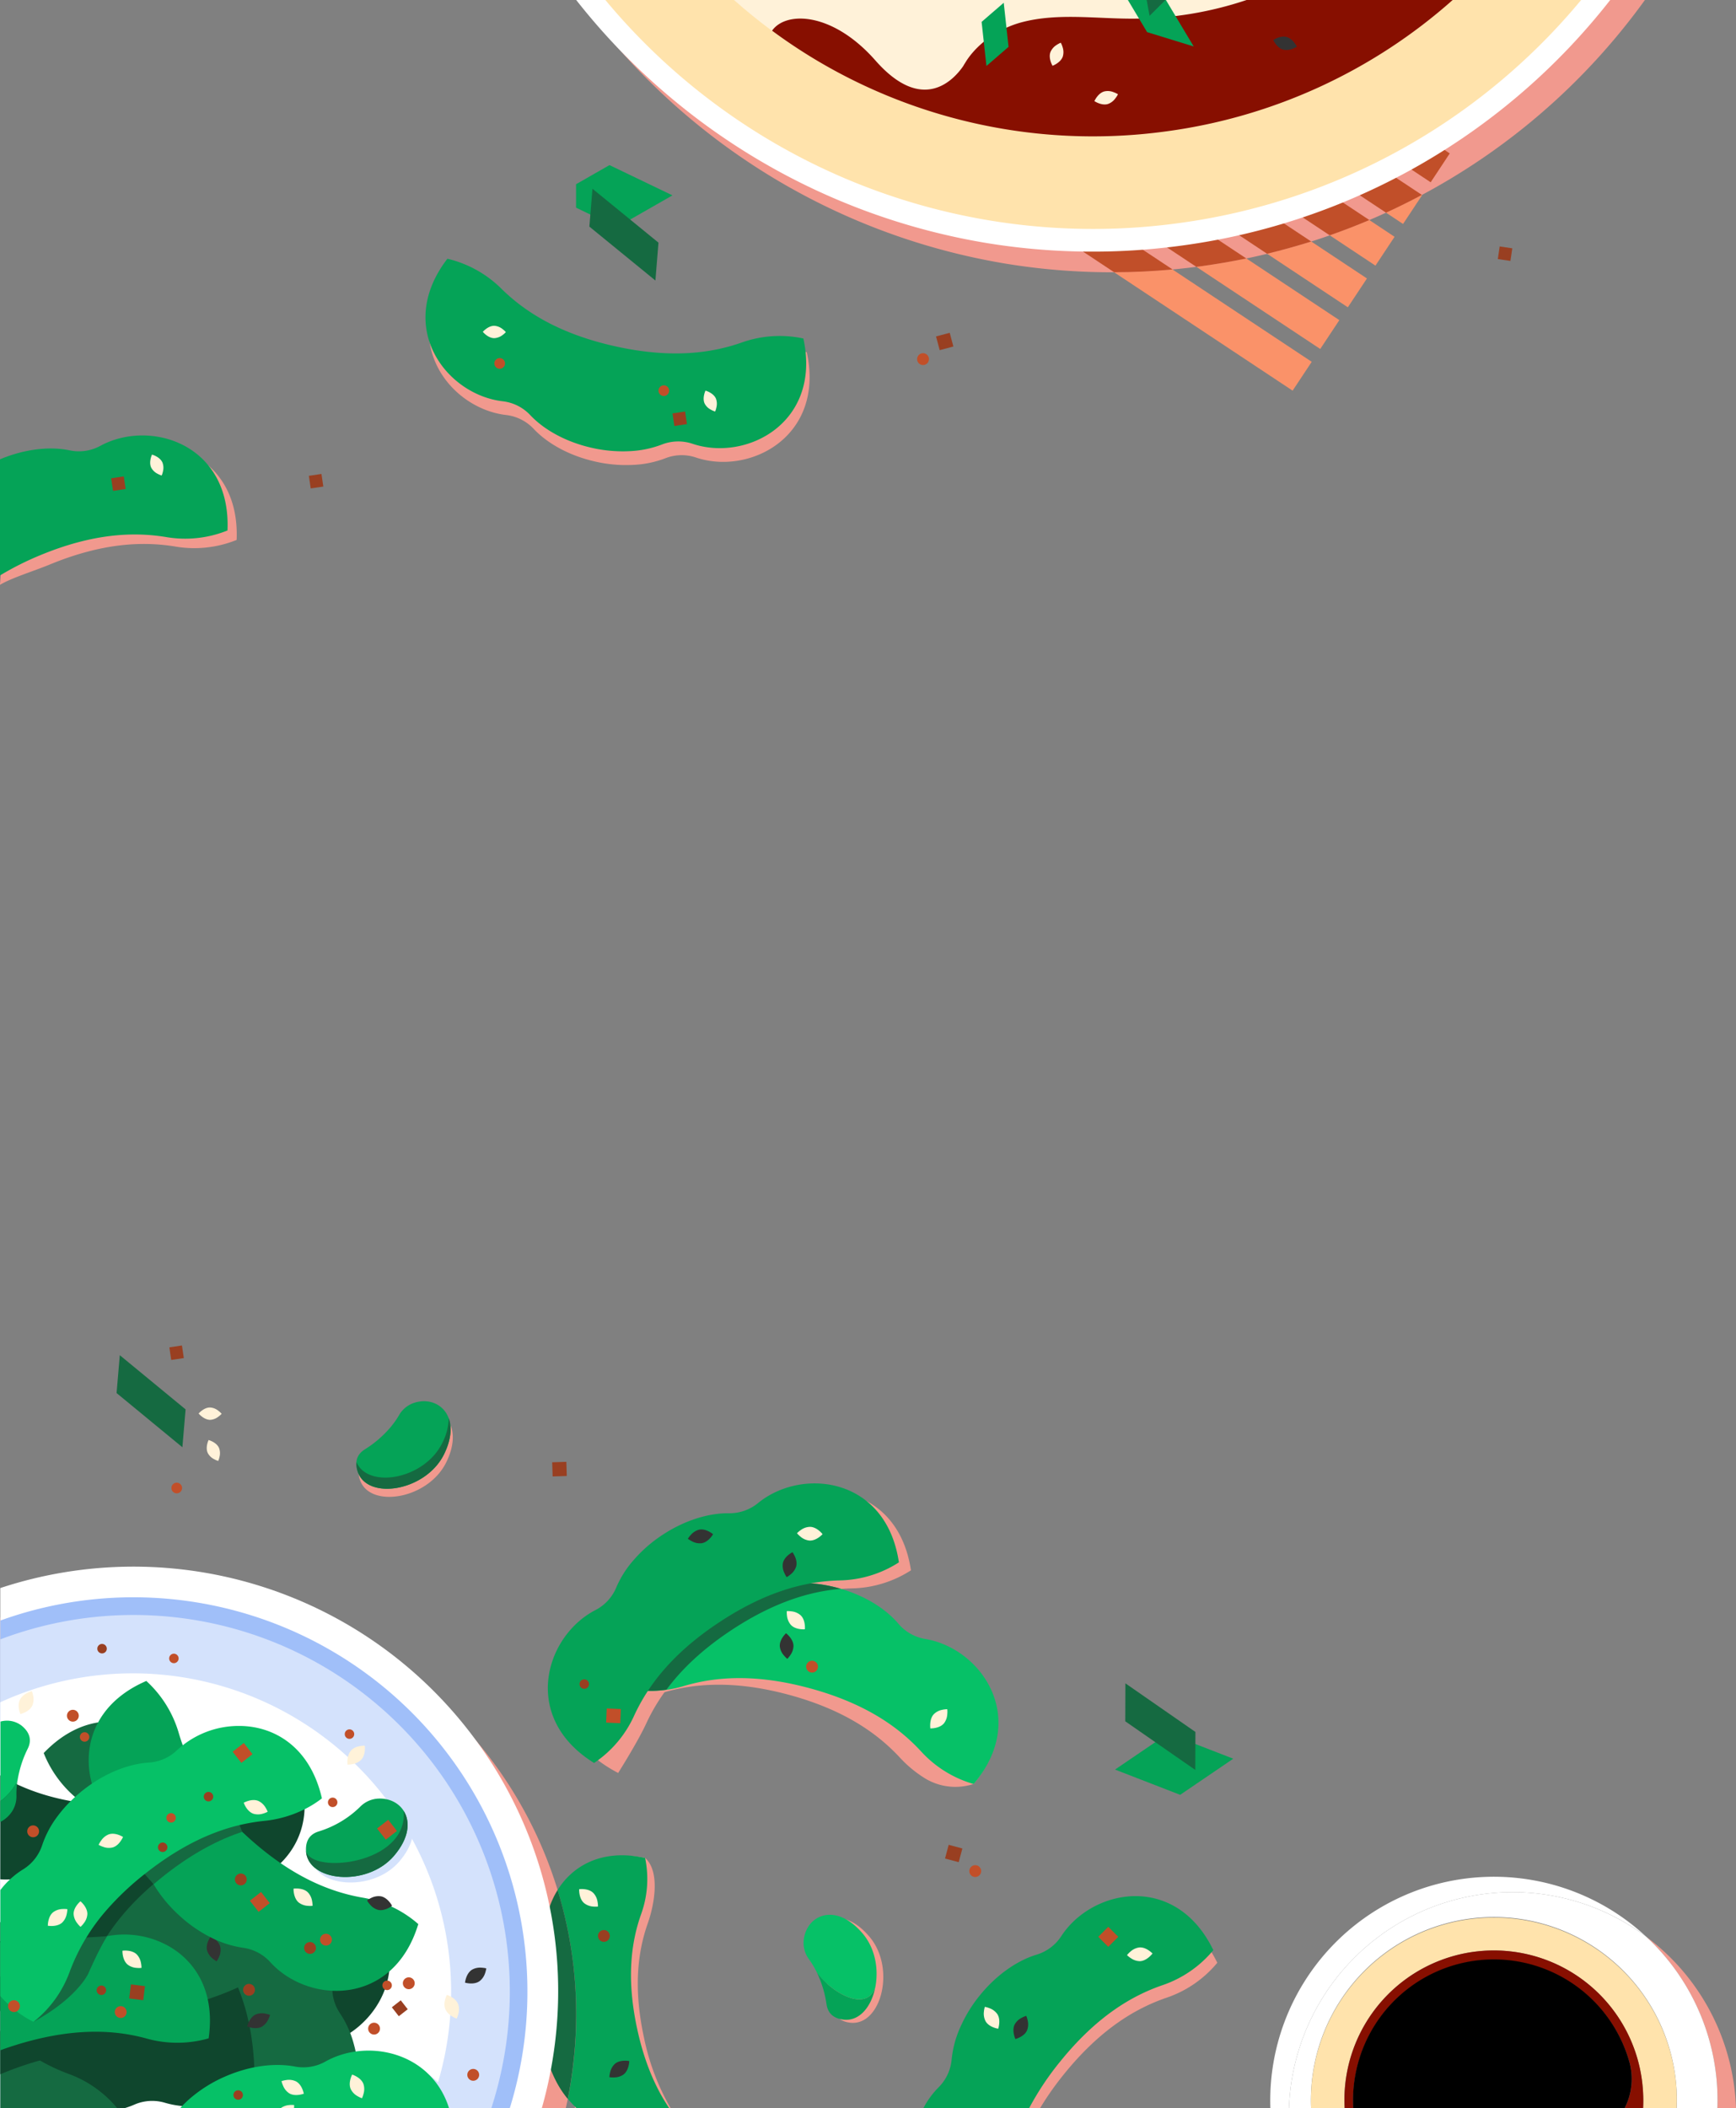 <svg xmlns="http://www.w3.org/2000/svg" viewBox="0 0 673.12 817"><rect x="0" y="0" width="673.12" height="817" fill="#808080" stroke="none"/><defs><style>.cls-2{fill:#f1998e}.cls-3{fill:#c14f29}.cls-4{fill:#fff}.cls-5{fill:#ffe3ac}.cls-6{fill:#fff2d9}.cls-7{fill:#870f00}.cls-8{fill:#05a357}.cls-9{fill:#156a41}.cls-10{fill:#333}.cls-11{fill:#993f21}.cls-13{fill:#d4e2fc}.cls-14{fill:#0f462d}.cls-15{fill:#06c167}</style></defs><g id="Layer_2" data-name="Layer 2"><g id="WebLeft"><path d="m508.61 140.21-7.41 11.18L272.81 0h24.28l211.52 140.21zm10.71-16.15-7.41 11.18L307.89 0h24.28l187.15 124.06zm10.7-16.15-7.41 11.18L342.96 0h24.27l162.79 107.91zm10.71-16.15-7.41 11.18L378.03 0h24.28l138.42 91.76zm10.7-16.15-7.41 11.18L413.09 0h24.28l114.06 75.61zm10.71-16.15-7.41 11.18L448.17 0h24.27l89.7 59.46zm10.71-16.15-7.42 11.18L483.24 0h24.27l65.34 43.31z" style="fill:#fa9269"/><path class="cls-2" d="M637.8 0a254 254 0 0 1-172 103.15 255.38 255.38 0 0 1-43.83 2.2 253.12 253.12 0 0 1-32.15-3.2A255.59 255.59 0 0 1 224.8 0z"/><path class="cls-3" d="M367.23 0H343l148.31 98.34c5.78-1.4 11.5-3 17.1-4.75zM297.1 0h-24.29L432 105.5c7.49 0 15-.37 22.65-1.08zm35.07 0h-24.31l156 103.4c.64-.09 1.26-.17 1.9-.24q8.87-1.23 17.48-3zm175.34 0h-24.27l82.19 54.48 7.42-11.17zm80.93 0 9.11 6 4-6zM402.31 0H378l137.59 91.19q7.81-2.72 15.36-5.92zm70.13 0h-24.27l106.56 70.64 7.4-11.19zm70.16 0h-24.3l57.84 38.34 7.42-11.19zm35 0h-24.21l33.46 22.18 7.4-11.18zM437.37 0h-24.28l124.33 82.42c4.72-2.17 9.36-4.45 13.9-6.89z"/><path class="cls-4" d="M624.35 0a253.93 253.93 0 0 1-166 95.15 255.38 255.38 0 0 1-43.83 2.2 253.12 253.12 0 0 1-32.15-3.2A255.53 255.53 0 0 1 223.42 0z"/><path class="cls-5" d="M613.07 0a245.14 245.14 0 0 1-155.91 86.45A245.85 245.85 0 0 1 234.73 0z"/><path class="cls-6" d="M530.33 0c-23.59 22.35-50.64 39.55-80 43.55-56.34 7.69-108.53-.37-151-31.62Q291.71 6.31 284.6 0z"/><path class="cls-7" d="M563.26 0a209.12 209.12 0 0 1-110.95 50.89 209.41 209.41 0 0 1-152.95-39c5.47-7.75 23.61-7.17 40.08 11.55 18.39 20.89 30.47 7.43 34.16 2a.13.13 0 0 1 0-.05c.66-1 1.05-1.68 1.14-1.85 4.74-7.2 13-12.69 21.49-14.93 14.09-3.7 29-1.28 43.53-1.38A139.43 139.43 0 0 0 483.35 0z"/><path class="cls-8" d="m462.85 18.01-18.07-5.56L437.33 0h14.74l10.78 18.01z"/><path class="cls-9" d="m451.88 0-6.14 6.14L444.61 0h7.27z"/><path class="cls-7" d="M374.77 23.61c-.09.17-.48.87-1.14 1.85a20.91 20.91 0 0 1 1.14-1.85z"/><path class="cls-6" d="M407.33 20.11a6.08 6.08 0 0 1 2.36-2.69 9.33 9.33 0 0 1 1.62-.87 8.62 8.62 0 0 1 .7 1.7 6.09 6.09 0 0 1 .11 3.58c-.78 2.42-3.82 3.59-4 3.66-.12-.16-1.73-3.01-.79-5.38zm20.94 15.3a6 6 0 0 1 3.56.33 9.2 9.2 0 0 1 1.66.79 8.72 8.72 0 0 1-1 1.56 6 6 0 0 1-2.83 2.19c-2.42.8-5.16-1-5.33-1.1.11-.18 1.47-3.18 3.94-3.77z"/><path class="cls-10" d="M499 14.37a6 6 0 0 1 2.85 2.16 9.44 9.44 0 0 1 1 1.55 8.94 8.94 0 0 1-1.64.81 6.09 6.09 0 0 1-3.56.37c-2.48-.61-3.86-3.56-3.94-3.76.15-.1 2.88-1.9 5.29-1.13z"/><path class="cls-8" d="m389.19 1.07 1.87 17.09-8.58 7.42-1.87-17.1 8.58-7.41zM260.74 75.71l-24.42-11.73-12.96 7.41v9.09l15.77 7.58 21.61-12.35z"/><path class="cls-9" d="m228.53 87.82 1.19-14.68 25.6 20.89-1.19 14.68-25.6-20.89z"/><circle class="cls-3" cx="378.14" cy="725.09" r="2.3"/><path class="cls-11" transform="rotate(14.94 369.805 718.518)" d="M366.98 715.54h5.49v5.49h-5.49z"/><path class="cls-11" transform="rotate(-1.87 216.578 568.32)" d="M214.16 566.59h5.49v5.49h-5.49z"/><path class="cls-2" d="M222.18 800.8q-1 8.25-2.8 16.2H.11V626.89a164.7 164.7 0 0 1 184.72 47.92s.06 0 .06.07a164.14 164.14 0 0 1 37.29 125.92z"/><path class="cls-2" d="M249.75 789.86c-4.32-19.74-2.35-33.86 1.45-44.62 2.51-7.09 4.88-19.93-1.06-25.25-16.36-3.64-25.26 6.15-31.29 15.8a164 164 0 0 1 6 68.39q-.79 6.38-2 12.58l.21.24h37a90.79 90.79 0 0 1-10.31-27.14z"/><path class="cls-8" d="M247.11 786.47c-4.32-19.74-2.35-33.85 1.45-44.61a40 40 0 0 0 1.58-21.86c-16.36-3.64-27.9 2.76-33.93 12.42a164 164 0 0 1 6 68.38q-.78 6.38-2 12.58a30.93 30.93 0 0 0 2.48 2.71c.3.3.6.61.88.92h35.95c-5.07-7.48-9.52-17.25-12.41-30.54z"/><path class="cls-2" d="M412.88 755.35a17.42 17.42 0 0 1-9.56 7.08c-7.5 2.29-15.47 7.78-21.95 15.76a53.9 53.9 0 0 0-7.61 12.42 39.74 39.74 0 0 0-3.29 12.29 17.42 17.42 0 0 1-5 10.82 32.18 32.18 0 0 0-2.88 3.28h40.66a116.93 116.93 0 0 1 9.43-13.37c14-17.26 27.5-25.25 39.36-29.37A43.89 43.89 0 0 0 472 760.62c-14.77-30.16-47.17-23.78-59.12-5.27z"/><path class="cls-8" d="M411.44 750.4a17.43 17.43 0 0 1-9.56 7.09c-7.5 2.29-15.47 7.77-21.95 15.75a54.11 54.11 0 0 0-7.61 12.42A39.87 39.87 0 0 0 369 798a17.45 17.45 0 0 1-5 10.82 32.74 32.74 0 0 0-6 8.22h41a110.49 110.49 0 0 1 12.22-18.32c14-17.26 27.5-25.25 39.36-29.36a44 44 0 0 0 19.88-13.64c-14.68-30.2-47.08-23.83-59.02-5.32z"/><path class="cls-2" d="M91.75 209.24a43.89 43.89 0 0 1-24 2.52c-12.39-2-28-1.44-48.59 7.06-5.93 2.45-14.64 5.09-19.18 7.83l3.56-45.05.2-.09c9.5-3.93 19.12-4.95 26.8-3.39a17.39 17.39 0 0 0 11.78-1.67c19.33-10.58 50.85-.75 49.43 32.79z"/><path class="cls-8" d="M88.21 205.57a43.89 43.89 0 0 1-24 2.52c-12.39-2-28.05-1.44-48.59 7.06A115.57 115.57 0 0 0 0 223v-45l.2-.09c9.5-3.93 19.12-5 26.8-3.39a17.39 17.39 0 0 0 11.78-1.67c19.33-10.65 50.85-.85 49.43 32.72z"/><path class="cls-9" d="M216.21 732.41a32 32 0 0 0-3.32 26.59 15.87 15.87 0 0 1-.39 10.81c-2.62 6.63-3.25 15.4-1.25 24.53a48.66 48.66 0 0 0 4.51 12.45 38.43 38.43 0 0 0 4.39 6.6q1.24-6.2 2-12.58a164 164 0 0 0-5.94-68.4z"/><path class="cls-4" d="M215.18 791.81a166 166 0 0 1-5.11 25.19H.11V615.41a164.68 164.68 0 0 1 184.72 59.4s.06 0 .06.07a164 164 0 0 1 30.29 116.93z"/><path d="M70.46 620.14A152.23 152.23 0 0 0 .11 628v189h197.55a152.8 152.8 0 0 0-127.2-196.86z" fill="#a0bff9"/><path class="cls-13" d="M196.59 789.52A148 148 0 0 1 190.5 817H.11V635.3a145.9 145.9 0 0 1 196.48 154.22z"/><path class="cls-4" d="M174 786.93a123.07 123.07 0 0 1-7.61 30.07H.11V659.67A123.42 123.42 0 0 1 174 786.93z"/><path class="cls-13" d="M148.77 699.14a10.5 10.5 0 0 0-7.11 3.26 39.39 39.39 0 0 1-16.12 9.51c-2.82.9-5 3-4.78 7.5.61 11.92 23.62 14.21 34.14 1.88s3.58-22.64-6.13-22.15z"/><path class="cls-8" d="M146.65 697a10.58 10.58 0 0 0-7.1 3.26 39.34 39.34 0 0 1-16.12 9.51c-2.82.91-5 3-4.78 7.5.61 11.92 23.62 14.21 34.13 1.88s3.59-22.62-6.13-22.15z"/><path class="cls-9" d="M16.94 679.33a43.91 43.91 0 0 0 14.73 19.09c10 7.56 20.41 19.3 28.44 40s8.27 36.41 6 48.74a44 44 0 0 0 2 24c33.5 2.18 44.05-29.11 33.9-48.67a17.51 17.51 0 0 1-1.4-11.82c1.73-7.64.93-17.28-2.78-26.87a54.18 54.18 0 0 0-7-12.77 39.88 39.88 0 0 0-9-9 17.46 17.46 0 0 1-6.93-9.68c-5.68-21.28-34.56-37.3-57.84-13.12z"/><path class="cls-14" d="M123.84 792.82a17.45 17.45 0 0 0-10.09 6.32 39.64 39.64 0 0 1-9.51 8.46 53.44 53.44 0 0 1-13.18 6.2c-9.79 3.09-19.47 3.3-27 1.1a17.32 17.32 0 0 0-11.88.65 29.87 29.87 0 0 1-4 1.45H28.94c-12.75-3.56-23.61-14.34-23.61-32.19a47.13 47.13 0 0 1 .4-6.13 43.88 43.88 0 0 1 24.11-.47c12.16 3.07 27.82 3.81 49-2.91s33.57-16.34 41.74-25.87a43.87 43.87 0 0 1 20-13.51c22.65 24.76 4.87 52.56-16.74 56.9zm-44.35-61.19a17.41 17.41 0 0 0-11.65 2.45A39.54 39.54 0 0 1 56 738.76 54.47 54.47 0 0 1 41.49 740c-10.27-.46-19.41-3.61-25.72-8.26a17.39 17.39 0 0 0-11.38-3.47 26.59 26.59 0 0 1-4.28 0V688c1.89 1.13 3.89 2.22 6 3.24l.43.2c9.24 4.32 21 7.54 36.69 8.24 22.21 1 37.15-3.81 48.1-9.94a43.83 43.83 0 0 1 23.43-5.74c12.78 31-13.49 51-35.27 47.63z"/><path class="cls-9" d="M45.47 817H.11v-30q3.21 3 6.35 5.44t6.27 4.38c.95.61 1.88 1.16 2.81 1.69a72.38 72.38 0 0 0 10.9 5.11A43.93 43.93 0 0 1 45.47 817zm28.98-60.1a28.47 28.47 0 0 1-3.67 1.1c-.42.11-.85.2-1.27.28a17.51 17.51 0 0 0-10.16 6.2 39.23 39.23 0 0 1-9.61 8.35 53.6 53.6 0 0 1-13.24 6.05c-9.84 3-19.5 3.09-27 .79-.47-.14-.95-.26-1.43-.37a17.68 17.68 0 0 0-8 .05v-34.46a106.3 106.3 0 0 0 24.62-4.66c21.27-6.48 33.74-16 42-25.39a43.87 43.87 0 0 1 20.13-13.29c20.71 23.06 6.9 48.36-12.37 55.35z"/><path class="cls-14" d="M86.87 701.55a43.87 43.87 0 0 0-20.12 13.28c-8.28 9.44-20.76 18.92-42 25.4a107.68 107.68 0 0 1-23.45 4.58c-.64 12-.77 26.07 12.74 35.86a44.25 44.25 0 0 0 9.67.47 44.83 44.83 0 0 0 10.44-16.33c4.39-11.76 12.68-25.06 30.26-38.67 10.45-8.09 20-13 28.6-16a44.82 44.82 0 0 0-6.14-8.59z"/><path class="cls-14" d="M15.55 798.46c-.7.2-1.36.37-2.08.59a122.47 122.47 0 0 0-13.36 4.79v-37.91c1.46-.27 2.49-.34 2.74 0l5.22 13.37 4.45 11.39 2.14 5.47z"/><path class="cls-13" d="M176.87 817H77.35c.54-.49 1.1-1 1.69-1.44a53.8 53.8 0 0 1 12.5-7.48c9.43-4.07 19-5.25 26.74-3.81a17.45 17.45 0 0 0 11.72-1.84c15.31-8.68 38.55-4.5 46.87 14.57z"/><path class="cls-9" d="M139.08 806.39a54.16 54.16 0 0 1-1 10.61H98.31c.28-3.3.42-6.8.4-10.5 0-22.23-5.53-36.93-12.17-47.57a44 44 0 0 1-6.9-23.12c30.41-14.2 51.62 11.11 49.28 33a17.47 17.47 0 0 0 3 11.53 39.58 39.58 0 0 1 5.22 11.6 52.88 52.88 0 0 1 1.94 14.45z"/><path class="cls-14" d="M139.08 806.39a54.16 54.16 0 0 1-1 10.61H98.31c.26-3.27.4-6.72.4-10.39a42.42 42.42 0 0 1 17.06-.65 17.39 17.39 0 0 0 11.76-1.85 32.92 32.92 0 0 1 11.18-3.85 53.53 53.53 0 0 1 .37 6.13z"/><path class="cls-15" d="M174.12 817H69.84a41.09 41.09 0 0 1 5.16-4.89 53.43 53.43 0 0 1 12.5-7.5c9.44-4.07 19-5.24 26.74-3.8A17.44 17.44 0 0 0 126 799c16.18-9.22 41.23-4 48.12 18z"/><path class="cls-10" d="M85.46 754.67a6.34 6.34 0 0 1-.54 3.7 9.66 9.66 0 0 1-.93 1.68 10.08 10.08 0 0 1-1.57-1.1 6.3 6.3 0 0 1-2.12-3.08c-.69-2.57 1.31-5.32 1.46-5.49.17.09 3.24 1.69 3.7 4.29z"/><path class="cls-8" d="M162.22 745.65a43.81 43.81 0 0 0-21.8-10.3c-12.37-2.18-26.95-7.92-43.53-22.73S73 684 69.41 671.92a44 44 0 0 0-12.68-20.51c-30.83 13.3-26 46-8.06 58.77a17.44 17.44 0 0 1 6.62 9.89c1.93 7.59 7 15.81 14.7 22.66A53.22 53.22 0 0 0 82 750.92a39.54 39.54 0 0 0 12.12 3.87 17.45 17.45 0 0 1 10.57 5.47c14.74 16.38 47.74 17.51 57.49-14.61z"/><path class="cls-6" d="M51.83 691.16a6.42 6.42 0 0 1-.89 3.67 9.7 9.7 0 0 1-1.1 1.61 10 10 0 0 1-1.49-1.25 6.47 6.47 0 0 1-1.86-3.3c-.45-2.66 1.82-5.25 2-5.41.16.11 3.06 2 3.34 4.68z"/><path class="cls-8" d="M81.41 783.05a48.79 48.79 0 0 1-.51 6.86 44.12 44.12 0 0 1-24.12.05c-11.19-3.06-25.38-4.14-44.26.71-1.57.4-3.16.85-4.8 1.33-.42.12-.86.25-1.26.39-2.21.68-4.34 1.39-6.35 2.15V752.3c8.46-1.89 16.59-1.65 23.08.38a17.47 17.47 0 0 0 11.9-.46 35.1 35.1 0 0 1 28.83 1.16 31.67 31.67 0 0 1 6.86 4.6c6.35 5.59 10.63 13.96 10.63 25.07z"/><path class="cls-9" d="M93.91 709.88 82.36 680l-48 21.84 25.21 28.34c1.55-1.33 3.16-2.66 4.89-4 10.8-8.39 20.6-13.38 29.45-16.3zM0 752.32l13 31.19c17-9.28 21.24-18.69 21.24-18.69s4.07-9.5 7.33-14.53c-2.25.43-41.57 2.03-41.57 2.03z"/><path class="cls-10" d="M79.62 677a6.42 6.42 0 0 1 1.69 3.39 9.66 9.66 0 0 1 .2 1.93 9.33 9.33 0 0 1-1.94 0 6.35 6.35 0 0 1-3.57-1.27c-2.06-1.74-2-5.18-2-5.41.25-.05 3.68-.47 5.62 1.36z"/><path class="cls-15" d="M124.82 696.91a40.6 40.6 0 0 1-6.73 4.22 45.34 45.34 0 0 1-15.74 4.52c-12.48 1.3-27.45 6-45 19.61A110.08 110.08 0 0 0 41.49 740a77 77 0 0 0-14.43 24A43.91 43.91 0 0 1 13 783.51a41 41 0 0 1-12.86-10v-41.06a31.29 31.29 0 0 1 3.7-4.1 31.36 31.36 0 0 1 5.24-4 17.41 17.41 0 0 0 7.31-9.41 39.38 39.38 0 0 1 6-11.21 49.78 49.78 0 0 1 5-5.73 54.83 54.83 0 0 1 5.25-4.62c8.13-6.3 17.13-9.82 25-10.33a17.47 17.47 0 0 0 10.92-4.73 35.13 35.13 0 0 1 24.07-9.48c13.74-.03 27.66 8.21 32.19 28.07z"/><path class="cls-9" d="M156.52 701.76c1.8 20.84-35.89 24.67-37.87 15.53.61 11.92 23.62 14.21 34.13 1.88 6-7 6.32-13.32 3.74-17.41z"/><path class="cls-15" d="M10.77 677.63a42.5 42.5 0 0 0-4 12.53c-.19.37-.39.74-.59 1.1a22.28 22.28 0 0 1-6 6.71v-30.82A9.27 9.27 0 0 1 8.71 669c3.36 2.93 3.36 6 2.06 8.63z"/><path class="cls-8" d="M6.74 690.16c-.06.43-.12.87-.16 1.3a31.46 31.46 0 0 0-.21 4.35 10.58 10.58 0 0 1-2.62 7.38 11.69 11.69 0 0 1-3.64 2.86V698a22.28 22.28 0 0 0 6-6.71c.24-.39.44-.76.63-1.13z"/><path class="cls-6" d="M20.66 741a6.37 6.37 0 0 1 3.54-1.21 9.72 9.72 0 0 1 1.92.06 9.26 9.26 0 0 1-.25 1.9 6.34 6.34 0 0 1-1.76 3.3c-2 1.78-5.33 1.26-5.56 1.21-.01-.26.03-3.66 2.11-5.26z"/><path class="cls-10" d="M99.14 780.66a6.39 6.39 0 0 1 3.72-.34 9.7 9.7 0 0 1 1.85.51 10.26 10.26 0 0 1-.7 1.78 6.41 6.41 0 0 1-2.49 2.79c-2.34 1.27-5.48 0-5.69-.13.05-.19.9-3.49 3.31-4.61z"/><path class="cls-6" d="M119.33 733.29a6.27 6.27 0 0 1 1.67 3.35 10.37 10.37 0 0 1 .2 1.91 10.09 10.09 0 0 1-1.92 0 6.37 6.37 0 0 1-3.5-1.32c-2-1.71-2-5.11-1.94-5.34.16-.03 3.58-.44 5.49 1.4zm-75.62-17.37a6.29 6.29 0 0 1-3.73-.23 9.67 9.67 0 0 1-1.75-.78 9.68 9.68 0 0 1 1-1.66 6.32 6.32 0 0 1 2.89-2.37c2.5-.91 5.41.86 5.59 1-.11.17-1.45 3.31-4 4.04zm56.43-18.03a6.29 6.29 0 0 1 2.77 2.5 9.86 9.86 0 0 1 .89 1.71 9.86 9.86 0 0 1-1.79.71 6.4 6.4 0 0 1-3.74.06c-2.52-.86-3.69-4-3.76-4.27.17-.1 3.17-1.72 5.63-.71zM53 757.35a6.33 6.33 0 0 1 1.66 3.34 9.47 9.47 0 0 1 .2 1.91 9.14 9.14 0 0 1-1.92 0 6.28 6.28 0 0 1-3.5-1.31c-2-1.72-2-5.12-1.94-5.34.19-.03 3.57-.44 5.5 1.4zm-19.13-15.56a6.29 6.29 0 0 1-1.36 3.48 9.2 9.2 0 0 1-1.28 1.43 9.11 9.11 0 0 1-1.29-1.42 6.34 6.34 0 0 1-1.39-3.48c-.1-2.66 2.47-4.89 2.65-5 .16.11 2.74 2.33 2.67 4.99zm107.04 65.78a6.27 6.27 0 0 1 .07 3.73 9.72 9.72 0 0 1-.63 1.82 9.69 9.69 0 0 1-1.73-.82 6.3 6.3 0 0 1-2.6-2.68c-1.11-2.42.41-5.47.52-5.66.19.04 3.46 1.13 4.37 3.61zm36.73-30.88a6.27 6.27 0 0 1 .08 3.73 9.29 9.29 0 0 1-.64 1.82 9.94 9.94 0 0 1-1.74-.82 6.41 6.41 0 0 1-2.6-2.68c-1.11-2.43.41-5.47.53-5.66.19.05 3.43 1.12 4.37 3.61zM140 682a6.22 6.22 0 0 1-3.35 1.64 9 9 0 0 1-1.91.19 9.67 9.67 0 0 1 0-1.92 6.31 6.31 0 0 1 1.33-3.5c1.72-2 5.12-1.93 5.35-1.91.06.16.46 3.55-1.42 5.5zm-27.86 129.2a6.27 6.27 0 0 1-2.36-2.89 10 10 0 0 1-.62-1.82 9.56 9.56 0 0 1 1.88-.43 6.36 6.36 0 0 1 3.7.51c2.36 1.22 3 4.55 3.07 4.78-.18.07-3.4 1.23-5.67-.15zM114 817h-5.2a6.48 6.48 0 0 1 3.33-1.24 9.77 9.77 0 0 1 1.92 0A9.43 9.43 0 0 1 114 817z"/><path class="cls-10" d="M183 763.32a6.33 6.33 0 0 1 3.65-.8 9.72 9.72 0 0 1 1.9.27 10 10 0 0 1-.46 1.87 6.31 6.31 0 0 1-2.13 3.07c-2.16 1.56-5.44.66-5.65.59.01-.2.43-3.59 2.69-5zm-36.45-23.22a6.34 6.34 0 0 1-3.11-2.07 9.71 9.71 0 0 1-1.13-1.56 9.06 9.06 0 0 1 1.66-1 6.38 6.38 0 0 1 3.69-.61c2.62.48 4.25 3.46 4.35 3.66-.15.17-2.88 2.22-5.46 1.58z"/><circle class="cls-3" cx="126.39" cy="751.67" r="2.3"/><circle class="cls-3" cx="158.5" cy="768.56" r="2.3"/><circle class="cls-3" cx="28.25" cy="664.88" r="2.3"/><circle class="cls-3" cx="145.04" cy="786.14" r="2.3"/><circle class="cls-11" cx="96.56" cy="771.1" r="2.3"/><circle class="cls-11" cx="120.21" cy="754.88" r="2.3"/><circle class="cls-11" cx="93.38" cy="728.33" r="2.3"/><circle class="cls-11" cx="80.84" cy="696.24" r="1.84"/><circle class="cls-11" cx="39.31" cy="771.27" r="1.84"/><circle class="cls-11" cx="92.35" cy="811.87" r="1.84"/><circle class="cls-11" cx="63.07" cy="715.86" r="1.84"/><circle class="cls-3" cx="66.33" cy="704.46" r="1.84"/><circle class="cls-3" cx="135.51" cy="672.01" r="1.84"/><circle class="cls-3" cx="128.99" cy="698.45" r="1.84"/><circle class="cls-3" cx="67.42" cy="642.68" r="1.84"/><circle class="cls-3" cx="150.1" cy="769.37" r="1.84"/><circle class="cls-3" cx="32.8" cy="673.11" r="1.84"/><circle class="cls-3" cx="12.85" cy="709.68" r="2.3"/><circle class="cls-3" cx="183.49" cy="804.05" r="2.3"/><circle class="cls-3" cx="5.42" cy="777.42" r="2.3"/><circle class="cls-3" cx="46.8" cy="779.72" r="2.3"/><path class="cls-11" transform="rotate(7.01 53.136 772.54)" d="M50.35 769.32h5.49v5.49h-5.49z"/><path class="cls-3" transform="rotate(-37.99 100.668 736.998)" d="M97.96 734.33h5.49v5.49h-5.49z"/><path class="cls-3" transform="rotate(-37.99 149.983 709.036)" d="M147.28 706.36h5.49v5.49h-5.49z"/><path class="cls-3" transform="rotate(-37.99 93.989 679.282)" d="M91.28 676.6h5.49v5.49h-5.49z"/><path class="cls-11" transform="rotate(-37.99 154.942 778.214)" d="M152.78 776.09h4.39v4.39h-4.39z"/><path class="cls-6" d="M7.79 658.55a6.25 6.25 0 0 1 2.78-2.48 9.29 9.29 0 0 1 1.79-.7 9.7 9.7 0 0 1 .51 1.85 6.23 6.23 0 0 1-.34 3.72c-1.11 2.42-4.41 3.25-4.64 3.29-.08-.23-1.38-3.34-.1-5.68z"/><circle class="cls-11" cx="39.57" cy="638.9" r="1.84"/><path class="cls-2" d="M329.72 783.85c6.15.69 10.72-5 12.23-12.36 1.4-6.82.18-15.07-4.85-21-10.47-12.37-21.76-7.21-22.85 2.46a10.54 10.54 0 0 0 2.06 7.54c.42.57.81 1.15 1.18 1.75a36.09 36.09 0 0 1 1.88 3.39 42.81 42.81 0 0 1 3.72 12.31c.44 2.91 2.18 5.41 6.63 5.91z"/><path class="cls-15" d="M339.35 770.3c1.4-6.82.18-15.07-4.85-21-10.47-12.37-21.77-7.21-22.86 2.46a10.57 10.57 0 0 0 2.07 7.54c.42.57.8 1.16 1.18 1.75a35 35 0 0 1 1.87 3.39c5.42 7.5 18.92 15.66 22.59 5.86z"/><path class="cls-8" d="M339.35 770.3c-3.67 9.8-17.17 1.64-22.59-5.88a42.28 42.28 0 0 1 3.72 12.31c.44 2.93 2.18 5.43 6.63 5.93 6.16.69 10.72-5 12.24-12.36z"/><path class="cls-6" d="M222.57 644.73a6.34 6.34 0 0 1-3.73.21 9.3 9.3 0 0 1-1.83-.57 9.71 9.71 0 0 1 .76-1.77 6.4 6.4 0 0 1 2.58-2.7c2.38-1.19 5.48.22 5.68.33-.03.2-1.03 3.47-3.46 4.5z"/><path class="cls-2" d="M233.14 656.36a43.9 43.9 0 0 0 24.1-.46c12-3.54 27.66-4.88 49.1 1S340.5 672 349 681.19a46.54 46.54 0 0 0 9.72 8 22.7 22.7 0 0 0 18.77 2.14c21.71-25.6-5.15-50.16-26.89-53.67a17.4 17.4 0 0 1-10.33-5.92c-5.11-5.95-13.33-11-23.24-13.78a53.9 53.9 0 0 0-14.43-2 39.4 39.4 0 0 0-12.58 1.92 17.45 17.45 0 0 1-11.9-.21c-20.48-8.12-50.55 5.52-45 38.63z"/><path class="cls-2" d="M250.59 667.86c5.28-11.38 14.57-24 33.15-36.23s33.84-15.75 46.39-16.09a43.92 43.92 0 0 0 23.08-7c-4.93-33.2-37.74-36.92-54.72-22.89a17.48 17.48 0 0 1-11.26 3.86c-7.84-.08-17.09 2.73-25.68 8.38a53.76 53.76 0 0 0-11 9.54 39.79 39.79 0 0 0-6.86 10.72 17.34 17.34 0 0 1-8 8.81c-19.61 10-29.09 42.82 4 60.11-.03.01 7.42-11.7 10.9-19.21z"/><path class="cls-15" d="M241.15 653.79a43.94 43.94 0 0 0 24.11-.45c12-3.54 27.66-4.88 49.1 1s34.16 15.06 42.69 24.27a44 44 0 0 0 20.47 12.74c21.71-25.6 2.87-52.72-18.88-56.23a17.43 17.43 0 0 1-10.32-5.92c-5.11-6-13.33-11.05-23.24-13.78a53.93 53.93 0 0 0-14.43-2 40 40 0 0 0-12.58 1.92 17.45 17.45 0 0 1-11.9-.2c-20.48-8.13-50.55 5.52-45 38.62z"/><path class="cls-9" d="M283.82 631.57c16.54-10.88 30.45-14.87 42.16-15.85-.3-.09-.59-.2-.9-.28a53.93 53.93 0 0 0-14.43-2 40 40 0 0 0-12.58 1.92 17.45 17.45 0 0 1-11.9-.2c-20.48-8.13-50.55 5.52-45 38.62a42.53 42.53 0 0 0 17.25 1c5.64-7.61 13.66-15.49 25.4-23.21z"/><path class="cls-8" d="M230.36 683.19a43.85 43.85 0 0 0 15.56-18.42c5.28-11.39 14.57-24 33.15-36.23s33.84-15.75 46.39-16.09a43.94 43.94 0 0 0 23.08-7c-4.93-33.2-37.74-36.92-54.72-22.89a17.48 17.48 0 0 1-11.26 3.86c-7.84-.08-17.09 2.73-25.68 8.38a53.46 53.46 0 0 0-11 9.54 39.55 39.55 0 0 0-6.88 10.73 17.34 17.34 0 0 1-8 8.81c-19.61 10-29.19 41.64-.65 59.31z"/><path class="cls-2" d="M312.82 136.49a43.89 43.89 0 0 0-24.05 1.63c-11.86 4.12-27.39 6.22-49.09 1.36s-34.85-13.37-43.82-22.16a43.89 43.89 0 0 0-21.07-11.72c-20.44 26.63-.3 52.8 21.59 55.24a17.44 17.44 0 0 1 10.6 5.41c5.39 5.69 13.85 10.39 23.88 12.63a53.15 53.15 0 0 0 14.51 1.28 39.63 39.63 0 0 0 12.48-2.52 17.41 17.41 0 0 1 11.89-.38c20.85 7.12 50.22-8 43.08-40.77z"/><path class="cls-8" d="M311.5 131.17a44 44 0 0 0-24.06 1.62c-11.85 4.13-27.39 6.22-49.08 1.37S203.5 120.78 194.53 112a44 44 0 0 0-21.06-11.73c-20.44 26.63-.31 52.8 21.59 55.25a17.38 17.38 0 0 1 10.6 5.41c5.39 5.69 13.85 10.38 23.88 12.63a53.94 53.94 0 0 0 14.51 1.28 39.85 39.85 0 0 0 12.47-2.53 17.44 17.44 0 0 1 11.9-.37c20.85 7.12 50.22-8 43.08-40.77z"/><path class="cls-10" d="M272 598.05a6.33 6.33 0 0 1-3.66-.75 9.69 9.69 0 0 1-1.63-1 9.22 9.22 0 0 1 1.18-1.52 6.33 6.33 0 0 1 3.19-2c2.6-.54 5.23 1.61 5.4 1.76-.09.21-1.85 3.13-4.48 3.51zm36.72 8.95a6.35 6.35 0 0 1-2.12 3.08 10.08 10.08 0 0 1-1.57 1.1 9.66 9.66 0 0 1-.93-1.68 6.29 6.29 0 0 1-.55-3.69c.51-2.61 3.52-4.2 3.73-4.29.12.16 2.12 2.92 1.44 5.48z"/><path class="cls-3" transform="rotate(92.38 237.886 664.929)" d="M235.14 662.19h5.49v5.49h-5.49z"/><path class="cls-3" transform="rotate(135 429.718 750.56)" d="M426.97 747.81h5.49v5.49h-5.49z"/><path class="cls-6" d="M306.66 629.69a6.38 6.38 0 0 1-1.49-3.42 9.28 9.28 0 0 1-.09-1.92 9.79 9.79 0 0 1 1.92.1 6.32 6.32 0 0 1 3.43 1.5c1.94 1.82 1.68 5.21 1.65 5.43-.2.02-3.61.26-5.42-1.69zm7.18-32.69a6.32 6.32 0 0 1-3.43-1.49 9.71 9.71 0 0 1-1.38-1.34 9 9 0 0 1 1.47-1.24 6.3 6.3 0 0 1 3.53-1.24c2.66 0 4.79 2.66 4.92 2.84-.13.14-2.46 2.63-5.11 2.47z"/><circle class="cls-3" cx="314.87" cy="645.87" r="2.3"/><circle class="cls-11" cx="226.55" cy="652.62" r="1.84"/><path class="cls-6" d="M362.07 664.3a6.36 6.36 0 0 1 3.32-1.72 9.55 9.55 0 0 1 1.91-.22 9.44 9.44 0 0 1 0 1.92 6.41 6.41 0 0 1-1.26 3.52c-1.69 2.06-5.09 2-5.31 2-.01-.18-.47-3.56 1.34-5.5zm79.98 95.7a6.26 6.26 0 0 1-3.55-1.15 9 9 0 0 1-1.51-1.19 9.37 9.37 0 0 1 1.34-1.38 6.29 6.29 0 0 1 3.38-1.59c2.65-.26 5 2.17 5.18 2.34-.11.12-2.18 2.83-4.84 2.97zm-59.9 23.27a6.33 6.33 0 0 1-.65-3.68 9.39 9.39 0 0 1 .36-1.89 9.46 9.46 0 0 1 1.84.54 6.34 6.34 0 0 1 3 2.26c1.46 2.22.42 5.46.34 5.67-.22-.02-3.58-.59-4.89-2.9z"/><path class="cls-10" d="M393.45 784.5a6.31 6.31 0 0 1 2.71-2.56 9.2 9.2 0 0 1 1.77-.75 9.72 9.72 0 0 1 .56 1.84 6.37 6.37 0 0 1-.24 3.73c-1 2.44-4.32 3.36-4.54 3.41-.08-.17-1.47-3.3-.26-5.67zm-85.78-146.7a6.38 6.38 0 0 1-1.19 3.54 9.86 9.86 0 0 1-1.21 1.5 9.82 9.82 0 0 1-1.35-1.36 6.28 6.28 0 0 1-1.55-3.4c-.23-2.65 2.23-5 2.4-5.15.16.07 2.85 2.22 2.9 4.87z"/><path class="cls-2" d="M665.6 806a88.65 88.65 0 0 1 .3 11h7.22c-.06-1.67-.16-3.35-.31-5a86.53 86.53 0 0 0-34.66-61.6A86.39 86.39 0 0 1 665.6 806z"/><path class="cls-4" d="M578.42 733.64a86.42 86.42 0 0 1 59.73 16.73A86.71 86.71 0 0 0 492.58 817h7.21a86.73 86.73 0 0 1 78.63-83.36z"/><path class="cls-4" d="M578.42 733.64A86.73 86.73 0 0 0 499.79 817h8.57a70.95 70.95 0 1 1 141.76 0h15.78a88.65 88.65 0 0 0-.3-11 86.39 86.39 0 0 0-27.45-55.61 86.42 86.42 0 0 0-59.73-16.75z"/><path class="cls-5" d="M649.89 807.44A70.95 70.95 0 0 0 508.36 817h13a57.93 57.93 0 0 1 115.55-8.27 58.78 58.78 0 0 1 .17 8.27h13a71.34 71.34 0 0 0-.19-9.56z"/><path class="cls-7" d="M556.64 764.36a54.69 54.69 0 0 1 75.07 34.45 24.77 24.77 0 0 1-1.8 18.19h7.2a58.78 58.78 0 0 0-.17-8.27A57.93 57.93 0 0 0 521.39 817h3.35a54.61 54.61 0 0 1 31.9-52.64z"/><path d="M631.71 798.81a54.61 54.61 0 0 0-107 18.19h105.2a24.77 24.77 0 0 0 1.8-18.19z"/><path class="cls-8" d="m452.93 671.75 25.26 9.79-20.59 14-25.26-9.79 20.59-14z"/><path class="cls-9" d="m463.51 671.17-.04 14.73-27.15-18.85.04-14.72 27.15 18.84z"/><circle class="cls-11" cx="234.16" cy="750.22" r="2.3"/><path class="cls-6" d="M230.05 733.56a6.26 6.26 0 0 1 1.63 3.36 9.33 9.33 0 0 1 .18 1.91 9.29 9.29 0 0 1-1.92 0 6.3 6.3 0 0 1-3.48-1.35c-2-1.74-1.91-5.14-1.89-5.37.2-.04 3.59-.42 5.48 1.45z"/><path class="cls-10" d="M241.76 803.93a6.37 6.37 0 0 1-3.56 1.12 9.94 9.94 0 0 1-1.92-.09 9.11 9.11 0 0 1 .3-1.9 6.3 6.3 0 0 1 1.83-3.26c2-1.74 5.36-1.14 5.58-1.09.01.2-.12 3.61-2.23 5.22z"/><path class="cls-2" d="M155.74 579.54c6.8-1.46 13.87-5.88 17.3-12.88 7.13-14.55-2.13-22.83-11.42-19.94a10.5 10.5 0 0 0-6.08 4.92c-.36.61-.74 1.19-1.13 1.77a35.5 35.5 0 0 1-2.36 3.09 42.38 42.38 0 0 1-9.78 8.34c-2.5 1.58-4.09 4.18-2.76 8.45 1.83 5.92 8.88 7.82 16.23 6.25z"/><path class="cls-8" d="M160.75 543.58a10.53 10.53 0 0 0-6.08 4.92c-.35.61-.73 1.19-1.12 1.78a36.93 36.93 0 0 1-2.36 3.08 42.59 42.59 0 0 1-9.78 8.34c-2.51 1.58-4.09 4.18-2.77 8.45 1.84 5.92 8.88 7.82 16.23 6.25 6.81-1.46 13.88-5.88 17.31-12.88 7.13-14.52-2.18-22.83-11.43-19.94z"/><path class="cls-9" d="M174 549.6a22 22 0 0 1-2.52 9.6c-3.43 7-10.5 11.42-17.31 12.88-7 1.49-13.73-.18-15.93-5.47a8.85 8.85 0 0 0 .42 3.54c1.84 5.92 8.88 7.82 16.23 6.25 6.81-1.46 13.88-5.88 17.31-12.88 2.8-5.7 3.04-10.44 1.8-13.92zm-128.8-9.76 1.25-14.67 25.51 21-1.24 14.67-25.52-21z"/><path class="cls-11" transform="rotate(-8.44 68.371 524.007)" d="M65.97 521.75h4.94v4.94h-4.94z"/><circle class="cls-3" cx="68.53" cy="576.64" r="2.07"/><path class="cls-6" d="M84.93 561.14a5.68 5.68 0 0 1 .2 3.36 8.54 8.54 0 0 1-.51 1.65 8.23 8.23 0 0 1-1.59-.68 5.57 5.57 0 0 1-2.43-2.32c-1.08-2.14.18-4.92.28-5.1.17.04 3.12.89 4.05 3.09zm-3.37-15.7a5.61 5.61 0 0 1 3.11 1.27 8.06 8.06 0 0 1 1.27 1.17 8.32 8.32 0 0 1-1.3 1.14 5.68 5.68 0 0 1-3.14 1.2c-2.39 0-4.36-2.29-4.48-2.45.11-.14 2.15-2.44 4.54-2.33z"/><path class="cls-11" transform="rotate(-8.44 122.511 186.388)" d="M120.08 184.01h4.94v4.94h-4.94z"/><path class="cls-11" transform="rotate(-171.56 583.566 98.326)" d="M581.09 95.87h4.94v4.94h-4.94z"/><path class="cls-11" transform="rotate(-8.44 263.419 162.242)" d="M261.08 159.83h4.94v4.94h-4.94z"/><path class="cls-11" transform="rotate(-8.44 45.86 187.34)" d="M43.43 184.96h4.94v4.94h-4.94z"/><circle class="cls-3" cx="193.75" cy="140.84" r="2.07"/><circle class="cls-3" cx="257.39" cy="151.39" r="2.07"/><path class="cls-6" d="M277.6 154.48a5.64 5.64 0 0 1 .19 3.35 9 9 0 0 1-.5 1.65 8 8 0 0 1-1.58-.68 5.64 5.64 0 0 1-2.44-2.32c-1.07-2.13.19-4.92.28-5.1.17.04 3.11.9 4.05 3.1zM63 179.27a5.73 5.73 0 0 1 .2 3.35 8.54 8.54 0 0 1-.51 1.65 8.53 8.53 0 0 1-1.59-.67 5.76 5.76 0 0 1-2.44-2.32c-1.07-2.14.19-4.93.28-5.11.18.05 3.12.9 4.06 3.1zm128.76-53.01a5.76 5.76 0 0 1 3.11 1.27 8.65 8.65 0 0 1 1.27 1.17 8.22 8.22 0 0 1-1.29 1.15 5.74 5.74 0 0 1-3.15 1.19c-2.39.05-4.36-2.28-4.48-2.45.11-.14 2.15-2.43 4.54-2.33z"/><circle class="cls-3" cx="357.9" cy="139.17" r="2.3"/><path class="cls-11" transform="rotate(165.06 366.311 132.346)" d="M363.57 129.62h5.49v5.49h-5.49z"/></g></g></svg>